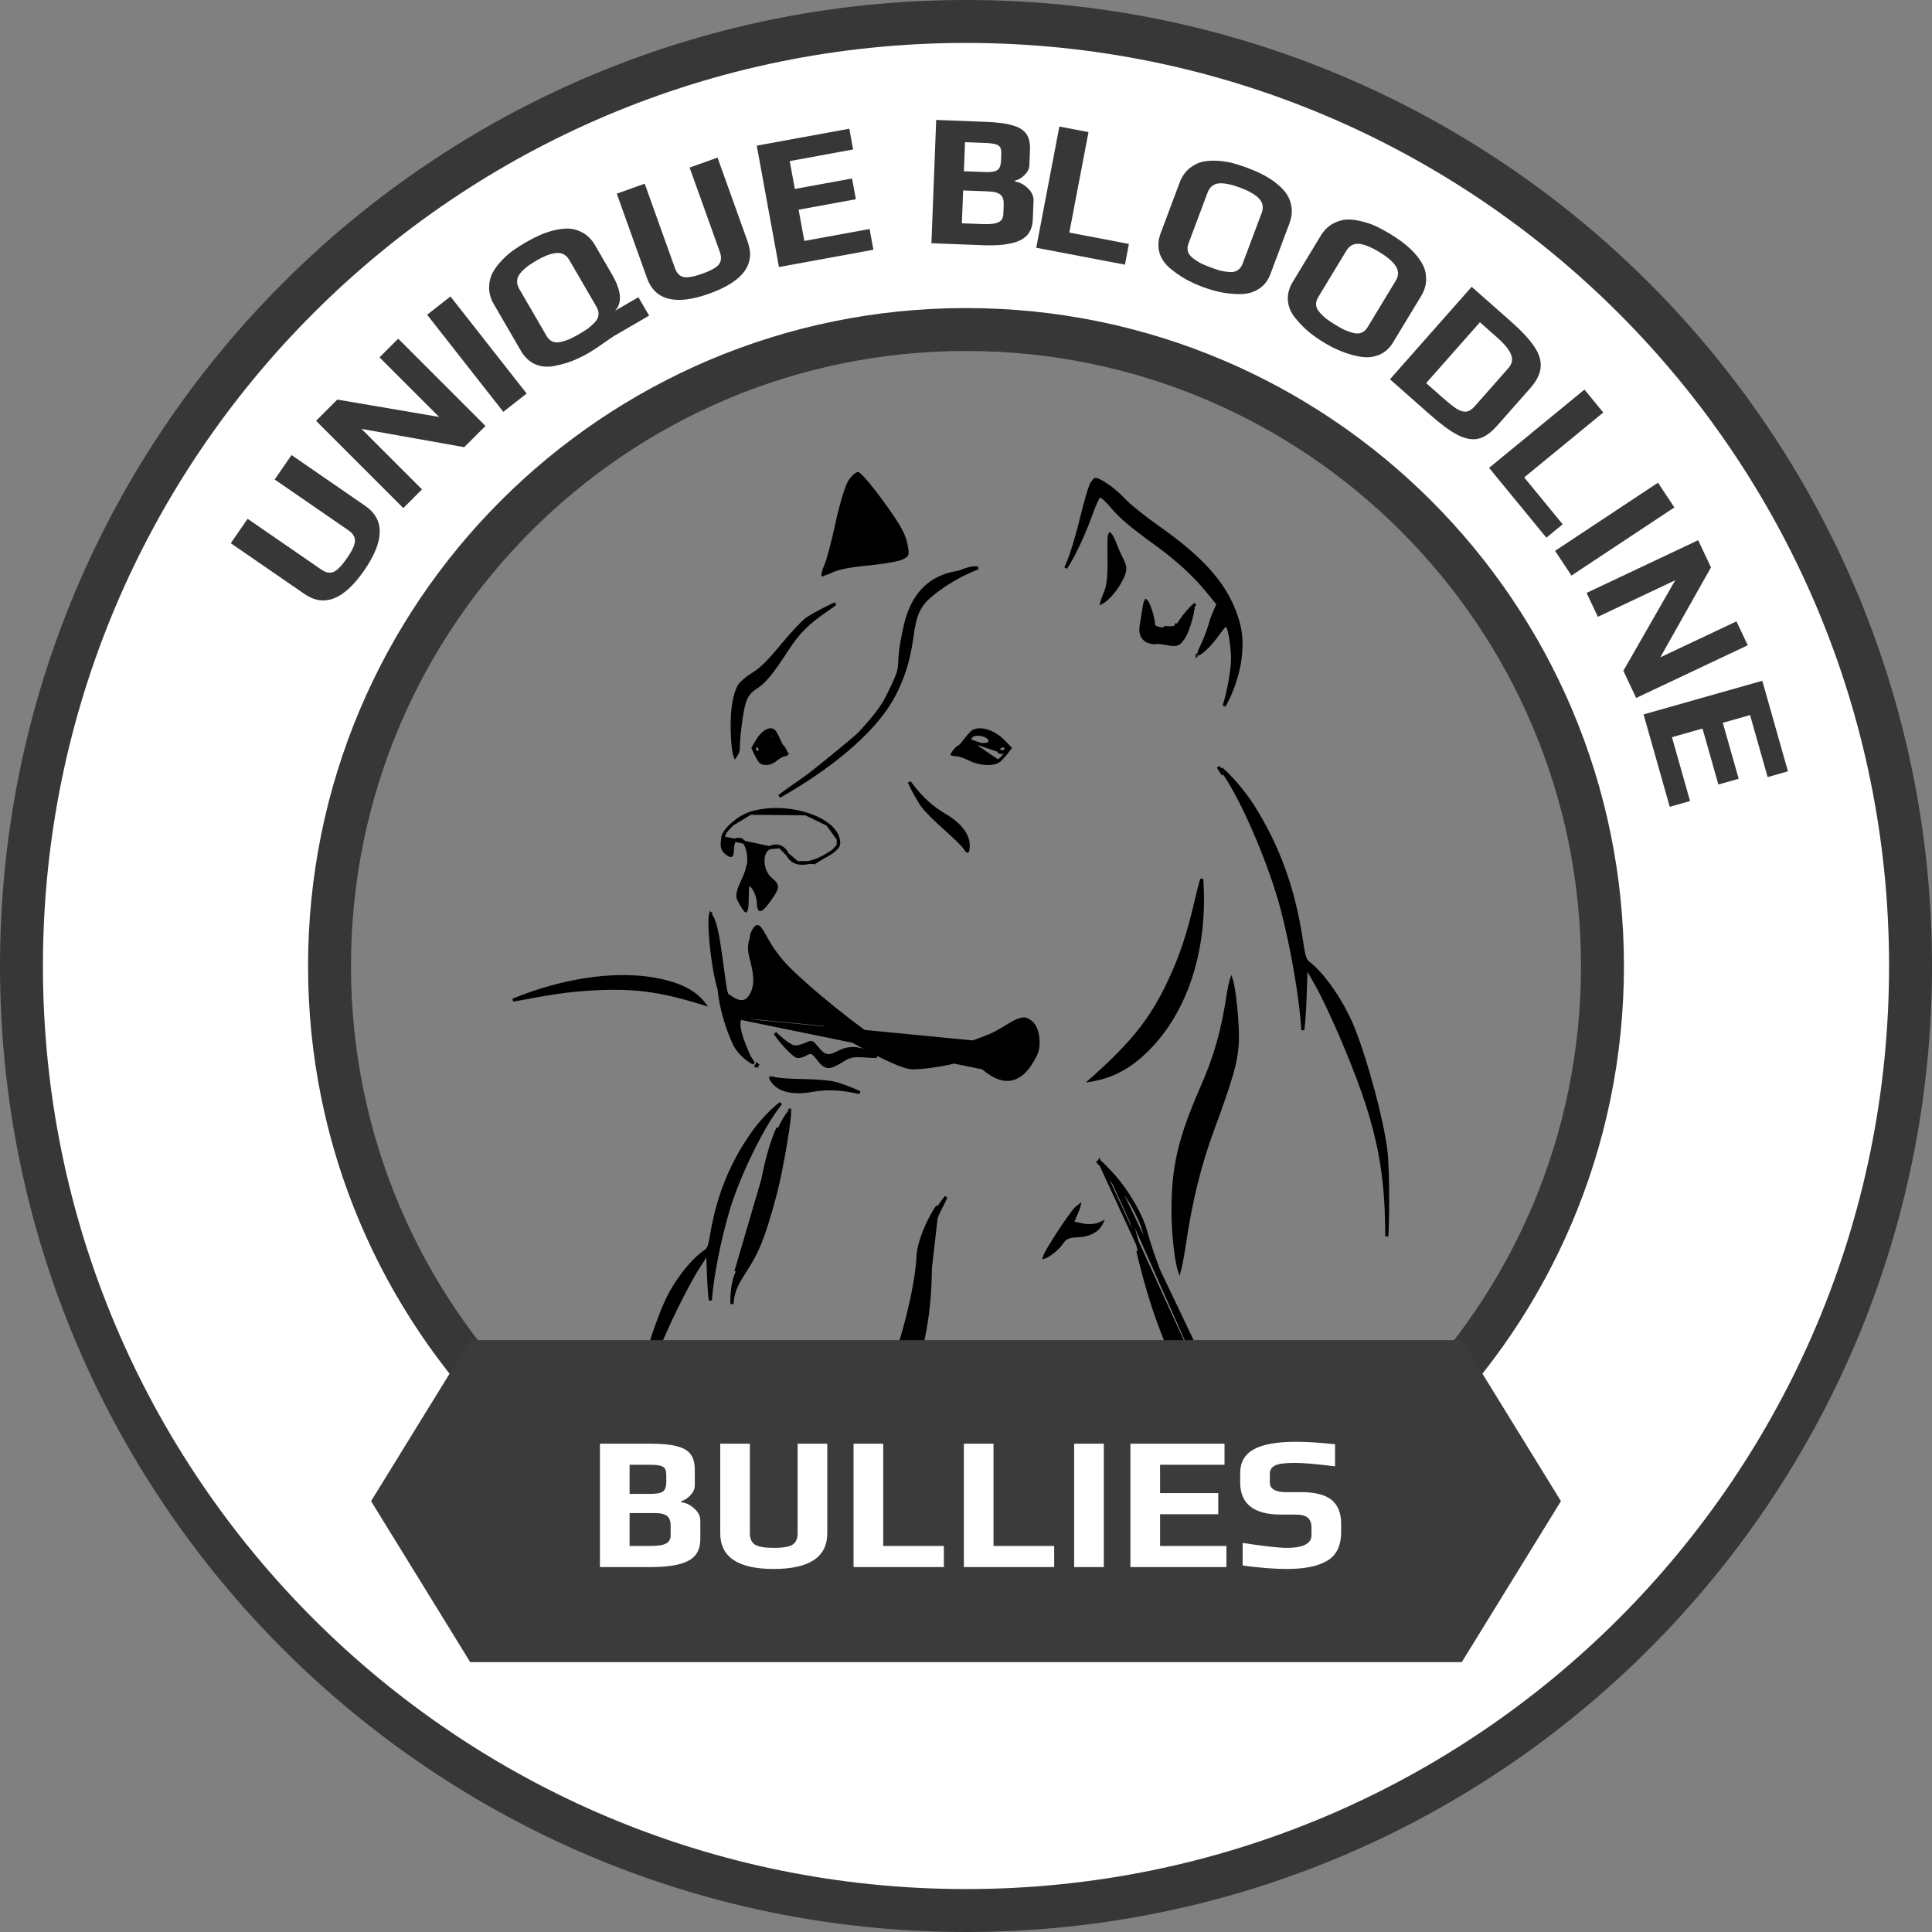 <svg width="630" height="630" viewBox="0 0 630 630" fill="none" xmlns="http://www.w3.org/2000/svg">
<rect x="0" y="0" width="630" height="630" fill="#808080" stroke="none"/>
<g clip-path="url(#clip0_53_29)">
<mask id="mask0_53_29" style="mask-type:alpha" maskUnits="userSpaceOnUse" x="109" y="110" width="412" height="412">
<circle cx="315" cy="316" r="206" fill="black"/>
</mask>
<g mask="url(#mask0_53_29)">
<path d="M403.41 340.841L403.41 340.841C402.933 346.863 401.522 351.752 395.379 368.484L395.849 368.656L395.379 368.484C391.166 379.962 388.304 391.562 386.255 405.444L386.75 405.517L386.255 405.444C385.838 408.278 385.394 410.808 385.017 412.599C384.864 413.328 384.723 413.928 384.601 414.373C384.477 414.025 384.349 413.575 384.221 413.031C383.922 411.767 383.631 410.054 383.376 408.086C382.866 404.153 382.505 399.247 382.5 394.975C382.484 380.419 384.642 371.178 392.006 354.387L391.548 354.186L392.006 354.387C396.362 344.454 398.669 336.305 400.46 324.531L399.966 324.456L400.46 324.531C400.769 322.504 401.099 320.898 401.395 319.889C401.438 319.739 401.48 319.607 401.52 319.491C401.572 319.654 401.626 319.841 401.682 320.052C401.837 320.643 401.992 321.386 402.143 322.244C402.445 323.96 402.725 326.113 402.952 328.388C403.407 332.946 403.641 337.94 403.41 340.841Z" fill="black" stroke="black"/>
<path d="M355.896 352.189L355.679 352.225L356.404 351.579C369.598 339.804 375.634 332.136 381.415 319.755C385.279 311.479 387.607 304.411 390.211 293.074C390.746 290.742 391.28 288.678 391.709 287.234C391.768 287.033 391.825 286.846 391.88 286.672C391.898 286.898 391.916 287.145 391.933 287.41C392.023 288.797 392.087 290.653 392.105 292.641L392.105 292.641C392.273 311.258 386.712 328.126 376.674 339.615C370.259 346.957 363.769 350.867 355.896 352.189C355.896 352.189 355.896 352.189 355.896 352.189Z" fill="black" stroke="black"/>
<path d="M171.546 325.361C169.942 325.668 168.47 325.927 167.277 326.117C168.29 325.708 169.508 325.237 170.801 324.758L170.801 324.758C186.307 319.008 201.825 317.1 213.993 319.408C221.636 320.857 226.476 323.346 229.561 327.291L229.019 327.126C215.798 323.082 207.85 321.927 196.046 322.347C188.156 322.627 181.667 323.427 171.546 325.361L171.64 325.853L171.546 325.361Z" fill="black" stroke="black"/>
<path d="M238.762 237.716C238.64 231.278 239.502 226.28 241.112 223.549C241.341 223.162 241.932 222.54 242.751 221.843C243.555 221.159 244.532 220.442 245.482 219.86L245.221 219.434L245.482 219.86C248.255 218.163 250.583 215.847 255.175 210.286L255.175 210.286C256.826 208.287 258.574 206.315 260.059 204.748C260.802 203.964 261.476 203.286 262.037 202.757C262.607 202.22 263.036 201.863 263.295 201.699L263.295 201.699C265.305 200.433 268.118 198.915 270.423 197.788C271.149 197.433 271.82 197.119 272.397 196.864C271.635 197.459 270.649 198.173 269.578 198.895L269.578 198.895C263.498 202.992 260.265 206.232 256.569 211.942C251.779 219.343 249.321 222.33 246.847 223.914C245.056 225.061 243.918 226.103 243.114 227.994C242.333 229.834 241.876 232.46 241.328 236.729C241.069 238.745 240.916 240.539 240.832 241.853C240.79 242.511 240.765 243.05 240.753 243.439C240.747 243.633 240.745 243.792 240.745 243.91C240.745 243.969 240.745 244.021 240.747 244.064C240.748 244.087 240.749 244.128 240.755 244.171C240.773 244.42 240.716 244.724 240.595 245.066C240.472 245.41 240.296 245.759 240.109 246.078C239.981 246.297 239.851 246.496 239.736 246.664C239.68 246.528 239.618 246.349 239.552 246.116C239.223 244.949 238.854 242.558 238.762 237.716Z" fill="black" stroke="black"/>
<path d="M255.704 258.795C255.152 259.115 254.621 259.415 254.133 259.686C254.274 259.564 254.419 259.439 254.567 259.313C255.19 258.785 256.852 257.627 258.771 256.29C259.125 256.043 259.488 255.79 259.855 255.534C262.173 253.915 264.633 252.173 265.841 251.112L265.868 251.09L265.977 251.003C266.072 250.927 266.212 250.816 266.391 250.673C266.749 250.387 267.262 249.976 267.884 249.478C269.127 248.48 270.804 247.129 272.538 245.715C274.271 244.301 276.064 242.822 277.538 241.57C279.001 240.329 280.181 239.285 280.664 238.752C280.719 238.692 280.775 238.63 280.835 238.565C282.749 236.457 287.161 231.601 289.138 227.663C292.585 220.797 293.167 219.117 293.333 216.976C293.36 216.625 293.376 216.263 293.394 215.86C293.479 213.921 293.607 211.041 295.22 203.941C297.149 195.456 301.262 191.265 305.041 189.098C306.94 188.009 308.771 187.422 310.23 187.065C310.929 186.894 311.541 186.776 312.041 186.681L312.106 186.668C312.359 186.619 312.588 186.575 312.778 186.532C312.963 186.49 313.143 186.443 313.286 186.381C314.843 185.714 316.609 185.117 318.2 185.152C318.442 185.158 318.662 185.171 318.861 185.189C317.873 185.568 316.485 186.142 314.85 186.929C311.541 188.521 307.209 190.99 303.137 194.497C298.959 198.095 298.233 201.969 297.486 206.896C297.452 207.116 297.419 207.338 297.385 207.563C296.665 212.356 295.78 218.237 291.824 226.103C288.372 232.965 282.32 239.422 275.622 245.032C268.93 250.637 261.625 255.371 255.704 258.795Z" fill="black" stroke="black"/>
<path d="M277.032 157.045L277.032 157.045C277.533 156.247 278.121 155.553 278.665 155.073C278.937 154.833 279.188 154.656 279.401 154.544C279.594 154.443 279.721 154.415 279.789 154.412C279.792 154.413 279.796 154.415 279.801 154.418C279.839 154.438 279.897 154.474 279.975 154.532C280.132 154.648 280.337 154.826 280.588 155.068C281.087 155.549 281.73 156.247 282.476 157.115C283.965 158.85 285.836 161.233 287.727 163.845C293.056 171.208 294.751 174.236 295.358 177.266C295.554 178.243 295.692 178.968 295.758 179.533C295.824 180.102 295.811 180.454 295.741 180.702C295.616 181.143 295.282 181.395 294.144 181.97L294.144 181.97C293.882 182.102 293.38 182.266 292.66 182.445C291.953 182.621 291.07 182.803 290.07 182.98C288.072 183.334 285.625 183.665 283.216 183.887C280.308 184.154 277.833 184.483 275.831 184.869C273.837 185.254 272.283 185.7 271.236 186.212L271.236 186.212C270.43 186.607 269.647 186.917 269.04 187.1C268.75 187.187 268.514 187.241 268.342 187.264C268.354 187.122 268.387 186.931 268.445 186.695C268.585 186.13 268.85 185.386 269.211 184.605C269.602 183.756 270.21 181.761 270.871 179.274C271.538 176.768 272.271 173.716 272.91 170.721C273.545 167.747 274.332 164.71 275.087 162.215C275.464 160.968 275.832 159.861 276.168 158.967C276.508 158.064 276.804 157.408 277.032 157.045ZM279.772 154.404C279.772 154.404 279.771 154.404 279.771 154.404L279.772 154.404ZM268.342 187.46C268.343 187.463 268.343 187.463 268.342 187.461L268.342 187.46ZM268.134 187.273C268.134 187.273 268.136 187.274 268.14 187.274C268.136 187.274 268.134 187.273 268.134 187.273Z" fill="black" stroke="black"/>
<path d="M320.418 348.215L322.043 349.432C324.878 351.554 327.47 352.308 329.782 351.851C332.098 351.393 334.264 349.695 336.189 346.627C337.122 345.141 337.694 344.064 338.038 343.079C338.377 342.106 338.5 341.2 338.5 340.046C338.5 336.134 337.313 333.739 335.063 332.555C334.416 332.215 333.669 332.191 332.773 332.43C331.869 332.671 330.863 333.168 329.745 333.807C329.167 334.137 328.561 334.505 327.93 334.889C326.158 335.964 324.19 337.159 322.12 337.963C319.355 339.036 315.524 340.474 311.862 341.652C308.225 342.821 304.681 343.759 302.525 343.788C300.379 343.816 297.017 343.093 294.242 342.382C292.844 342.025 291.576 341.665 290.658 341.395C290.199 341.26 289.827 341.147 289.569 341.068C289.441 341.029 289.34 340.998 289.272 340.977L289.223 340.961C289.015 340.939 288.783 340.855 288.563 340.76C288.296 340.644 287.978 340.479 287.618 340.276C286.898 339.867 285.979 339.281 284.911 338.556C282.774 337.106 280.014 335.081 277.007 332.764C270.993 328.129 263.967 322.305 258.926 317.524L259.27 317.161L258.926 317.524C254.363 313.196 252.121 310.267 249.025 304.588L249.464 304.348L249.025 304.588C248.601 303.809 248.233 303.226 247.905 302.815C247.57 302.396 247.316 302.208 247.135 302.144C246.996 302.095 246.863 302.101 246.672 302.234C246.453 302.386 246.19 302.684 245.875 303.185C245.65 303.545 245.443 303.956 245.295 304.324C245.137 304.713 245.073 304.985 245.073 305.091C245.073 305.55 244.962 305.967 244.847 306.371C244.835 306.414 244.823 306.456 244.811 306.499C244.704 306.873 244.592 307.263 244.514 307.747C244.344 308.808 244.333 310.361 245.055 312.99C246.533 318.373 246.648 322.273 244.348 325.268C243.744 326.054 243.041 326.466 242.293 326.59C241.56 326.712 240.841 326.548 240.204 326.291C239.566 326.034 238.974 325.669 238.486 325.346C238.326 325.24 238.182 325.143 238.053 325.055C237.763 324.858 237.545 324.71 237.376 324.626C237.216 324.546 237.121 324.412 237.069 324.329C237.01 324.234 236.962 324.126 236.92 324.016C236.836 323.795 236.758 323.508 236.682 323.177C236.529 322.511 236.374 321.598 236.213 320.525C236.011 319.179 235.797 317.556 235.568 315.813C235.431 314.774 235.288 313.693 235.139 312.602C234.739 309.671 234.291 306.662 233.778 304.174C233.521 302.93 233.25 301.825 232.963 300.93C232.672 300.021 232.379 299.378 232.1 299.018L232.061 298.968L232.036 298.911C231.904 298.607 231.789 298.381 231.691 298.22C231.67 298.311 231.648 298.42 231.628 298.549C231.438 299.777 231.465 302.158 231.672 305.06C232.083 310.845 233.183 318.455 234.476 322.486L234.494 322.54L234.498 322.597C234.979 328.385 237.097 335.274 239.396 340.258C240.275 342.164 241.856 343.898 243.428 345.159C244.212 345.788 244.982 346.29 245.645 346.633C245.689 346.656 245.733 346.678 245.776 346.699C245.179 345.998 244.449 344.959 243.809 343.442L243.809 343.442C242.718 340.858 241.832 338.601 241.351 336.702C240.873 334.817 240.765 333.183 241.352 331.904M320.418 348.215L241.806 332.112M320.418 348.215L323.68 347.784L323.68 347.784C326.072 347.467 327.925 346.939 329.425 346.04C330.934 345.136 332.049 343.878 333.003 342.165L320.418 348.215ZM241.352 331.904L241.806 332.112M241.352 331.904C241.352 331.904 241.352 331.904 241.351 331.904L241.806 332.112M241.352 331.904C241.462 331.664 241.692 331.296 241.992 330.862C242.298 330.42 242.695 329.881 243.156 329.291C244.078 328.112 245.265 326.715 246.508 325.448C247.745 324.187 249.064 323.028 250.248 322.351C250.839 322.014 251.435 321.773 251.996 321.726C252.579 321.676 253.135 321.837 253.558 322.302L253.558 322.302C254.989 323.871 258.058 326.249 262.001 328.952C265.93 331.644 270.685 334.631 275.454 337.417C280.223 340.204 284.998 342.784 288.966 344.666C290.951 345.607 292.726 346.37 294.194 346.896C295.68 347.429 296.795 347.698 297.483 347.696C300.745 347.69 305.15 347.1 309.408 346.194C313.668 345.287 317.732 344.072 320.32 342.836L320.32 342.836C322.972 341.57 327.052 340.282 329.423 339.971L329.488 340.467M241.806 332.112C242.526 330.543 250.783 320.001 253.189 322.638C259.089 329.111 291.224 348.208 297.484 348.196C304.102 348.184 315.255 345.809 320.536 343.288C323.151 342.039 327.18 340.769 329.488 340.467M329.488 340.467L329.423 339.971L333.62 339.422L334.606 339.293L334.121 340.161L333.003 342.165L333.381 340.462M329.488 340.467L333.067 339.998L333.248 339.674L333.685 339.918L333.749 340.413L333.381 340.462M333.381 340.462L332.567 341.922C330.722 345.23 328.332 346.663 323.614 347.288L333.381 340.462ZM246.837 347.103C246.877 347.143 246.915 347.18 246.951 347.215C246.902 347.251 246.851 347.306 246.813 347.385C246.776 347.464 246.766 347.538 246.768 347.599C246.71 347.587 246.648 347.573 246.585 347.556L246.837 347.103ZM231.809 297.894C231.809 297.894 231.807 297.898 231.803 297.903C231.807 297.896 231.809 297.893 231.809 297.894Z" fill="black" stroke="black"/>
<path d="M259.751 344.411L259.751 344.411C259.935 344.503 260.31 344.546 260.831 344.462C261.332 344.38 261.893 344.193 262.395 343.917L262.395 343.917C262.866 343.659 263.271 343.437 263.624 343.312C263.998 343.18 264.373 343.132 264.767 343.279C265.131 343.415 265.445 343.694 265.763 344.044C266.086 344.399 266.465 344.887 266.944 345.507C268.132 347.044 269.016 347.689 270.009 347.756C271.048 347.826 272.363 347.281 274.454 345.943C275.759 345.107 276.698 344.607 277.89 344.378C279.06 344.154 280.443 344.199 282.62 344.36C283.9 344.455 285.052 344.507 285.899 344.516C285.28 344.179 284.476 343.77 283.609 343.357C281.601 342.403 279.852 341.934 278.191 341.917C276.534 341.9 274.927 342.333 273.2 343.239L272.968 342.796L273.2 343.239C271.729 344.012 270.57 344.418 269.44 344.119C268.332 343.827 267.385 342.888 266.22 341.428L266.22 341.428C265.542 340.578 265.14 340.188 264.813 340.032C264.553 339.907 264.292 339.908 263.758 340.125C261.815 340.915 260.626 341.365 259.662 341.405C258.628 341.449 257.888 341.026 256.871 340.35L256.87 340.35C255.696 339.568 253.885 338.058 252.825 336.978L259.751 344.411ZM259.751 344.411C259.43 344.252 258.944 343.891 258.344 343.359C257.753 342.835 257.082 342.172 256.397 341.439C255.039 339.987 253.647 338.284 252.734 336.886M259.751 344.411L252.734 336.886M252.734 336.886C252.764 336.916 252.795 336.947 252.825 336.978L252.734 336.886Z" fill="black" stroke="black"/>
<path d="M344.428 403.149L344.428 403.149C345.759 401.062 347.158 398.987 348.338 397.326C349.532 395.645 350.471 394.436 350.891 394.038L350.891 394.038C351.305 393.647 351.631 393.369 351.875 393.192C351.859 393.263 351.838 393.342 351.813 393.429C351.676 393.903 351.43 394.56 351.068 395.415C351.068 395.415 351.068 395.415 351.068 395.415L349.904 398.17L349.668 398.729L350.262 398.854L353.19 399.471L353.19 399.471C354.052 399.652 355.064 399.699 356.005 399.634C356.938 399.569 357.853 399.391 358.503 399.088C358.779 398.96 359.011 398.852 359.206 398.766C359.139 398.893 359.062 399.037 358.974 399.2L358.974 399.201C357.768 401.448 355.003 402.875 351.213 402.985C349.979 403.021 349.007 403.164 348.225 403.487C347.424 403.819 346.85 404.328 346.399 405.041L346.399 405.041C345.742 406.076 344.502 407.325 343.234 408.322C342.604 408.817 341.981 409.24 341.438 409.536C341.08 409.732 340.784 409.857 340.559 409.923C340.626 409.705 340.756 409.389 340.971 408.956C341.559 407.766 342.682 405.885 344.428 403.149ZM340.5 410.204C340.5 410.206 340.5 410.207 340.5 410.207L340.5 410.204Z" fill="black" stroke="black"/>
<path d="M415.877 494.015C412.192 483.091 406.14 470.194 398.181 456.298C386.684 436.226 377.352 415.445 373.584 401.52C372.132 396.155 367.749 388.579 363.074 383.357M415.877 494.015L363.074 383.357M415.877 494.015C418.678 502.314 420.624 510.936 419.816 511.465M415.877 494.015L419.816 511.465M363.074 383.357L362.702 383.691M363.074 383.357L362.702 383.691M363.074 383.357C361.159 381.219 359.479 379.523 358.616 378.825C358.639 378.876 358.666 378.932 358.696 378.994C358.848 379.299 359.071 379.699 359.354 380.168M363.074 383.357L419.5 510.625M362.702 383.691C367.337 388.869 371.675 396.378 373.101 401.651L373.101 401.651C376.885 415.634 386.24 436.457 397.747 456.547C405.696 470.424 411.732 483.291 415.403 494.174L415.403 494.174C416.799 498.31 417.981 502.523 418.712 505.764C419.078 507.386 419.328 508.752 419.438 509.738C419.478 510.094 419.498 510.39 419.5 510.625M362.702 383.691C361.416 382.255 360.242 381.025 359.354 380.168M419.5 510.625C419.356 510.461 419.184 510.251 418.986 509.992C418.351 509.163 417.491 507.907 416.462 506.316C414.406 503.137 411.696 498.655 408.786 493.652C402.967 483.644 396.367 471.576 392.628 463.717C379.848 436.853 376.329 427.539 371.496 407.825C369.876 401.216 368.653 396.881 367.216 393.341C365.774 389.79 364.122 387.054 361.664 383.635M419.5 510.625C419.501 510.717 419.499 510.8 419.494 510.873C419.486 511.005 419.471 511.084 419.458 511.124C419.456 511.13 419.455 511.134 419.454 511.137M419.5 510.625C419.589 510.726 419.667 510.809 419.736 510.875C419.825 510.961 419.875 510.995 419.889 511.004M419.5 510.625L358.465 378.707C358.429 378.791 358.36 378.886 358.23 378.942C358.196 378.958 358.163 378.967 358.134 378.972C358.157 379.026 358.184 379.083 358.213 379.144C358.442 379.322 358.761 379.603 359.158 379.98C359.222 380.04 359.287 380.103 359.354 380.168M359.354 380.168C359.36 380.178 359.367 380.188 359.373 380.199C359.955 381.162 360.766 382.386 361.664 383.635M361.664 383.635L361.258 383.927L361.664 383.635ZM419.454 511.137C419.452 511.141 419.451 511.143 419.451 511.143C419.451 511.144 419.452 511.142 419.454 511.137ZM419.454 511.137C419.461 511.123 419.486 511.084 419.542 511.047C419.706 510.939 419.853 510.988 419.889 511.004M419.889 511.004C419.89 511.004 419.89 511.004 419.891 511.004C419.901 511.01 419.9 511.008 419.889 511.004ZM419.816 511.465C418.609 512.257 399.671 479.687 392.176 463.931M419.816 511.465L392.176 463.931M392.176 463.931C379.388 437.05 375.855 427.702 371.011 407.944L392.176 463.931Z" fill="black" stroke="black"/>
<path d="M306.108 393.649C302.667 398.801 300.078 405.466 299.867 409.586L299.867 409.586C299.298 420.674 294.73 438.374 287.851 456.245C283.101 468.582 280.033 479.576 278.869 488.399L278.869 488.399C278.426 491.751 278.214 495.087 278.228 497.59C278.235 498.845 278.298 499.872 278.412 500.583C278.448 500.806 278.488 500.987 278.528 501.129C278.649 500.954 278.796 500.714 278.968 500.409C279.41 499.622 279.979 498.463 280.641 497.01C281.963 494.109 283.639 490.078 285.395 485.615C288.908 476.687 292.726 466.061 294.653 459.328C301.244 436.293 302.614 428.621 302.913 413.222C303.013 408.049 303.239 404.588 303.866 401.614C304.495 398.628 305.522 396.154 307.193 392.947C307.687 392 308.127 391.083 308.467 390.31C307.805 391.181 306.983 392.339 306.108 393.649ZM306.108 393.649L305.692 393.372M306.108 393.649L305.692 393.372M305.692 393.372C302.223 398.566 299.585 405.318 299.368 409.56C298.803 420.57 294.256 438.213 287.384 456.065C282.626 468.424 279.545 479.458 278.373 488.333C277.482 495.077 277.519 501.767 278.447 501.876C279.834 502.037 291.267 472.978 295.133 459.465C301.731 436.409 303.113 428.69 303.413 413.231L305.692 393.372Z" fill="black" stroke="black"/>
<path d="M240.416 414.831L240.416 414.831C243.56 409.502 246.718 399.04 248.772 387.281C250.188 379.17 252.028 372.592 254.141 368.028L254.141 368.028C254.944 366.293 255.854 364.696 256.618 363.597C256.954 363.111 257.251 362.74 257.488 362.498C257.488 362.595 257.486 362.706 257.482 362.83C257.461 363.418 257.39 364.242 257.274 365.252C257.044 367.268 256.643 369.984 256.15 372.939C255.162 378.853 253.807 385.688 252.704 389.746C248.925 403.658 247.262 407.816 242.709 414.854C241.169 417.235 240.205 418.933 239.595 420.637C239.087 422.055 238.83 423.458 238.67 425.234C238.606 423.168 238.759 421.043 239.073 419.188C239.391 417.314 239.866 415.763 240.416 414.831ZM257.453 362.021C257.453 362.02 257.454 362.023 257.456 362.029C257.454 362.024 257.453 362.021 257.453 362.021ZM239.985 414.577C243.082 409.328 246.228 398.94 248.279 387.195C249.699 379.064 251.548 372.438 253.687 367.818L239.985 414.577Z" fill="black" stroke="black"/>
<path d="M399.274 252.309C398.852 251.698 398.476 251.129 398.178 250.652C398.34 250.777 398.513 250.918 398.696 251.074C399.571 251.82 400.641 252.881 401.781 254.126C404.062 256.616 406.592 259.806 408.37 262.598C416.657 275.612 421.782 289.634 424.291 306.18C424.736 309.115 425.025 310.83 425.357 311.921C425.526 312.476 425.712 312.896 425.952 313.245C426.194 313.598 426.473 313.853 426.79 314.096L427.094 313.7L426.79 314.096C429.265 315.999 432.087 319.273 434.72 323.167C437.349 327.053 439.767 331.524 441.446 335.792C445.657 346.492 450.671 365.269 451.875 374.831C452.318 378.344 452.522 385.676 452.498 392.498C452.486 395.904 452.417 399.171 452.294 401.757C452.27 402.259 452.244 402.735 452.216 403.181C452.213 402.861 452.211 402.521 452.209 402.159C452.087 379.22 448.7 364.588 437.422 338.188C434.818 332.093 431.358 324.735 429.728 321.834L429.292 322.079L429.728 321.834L426.789 316.604L425.914 315.047L425.853 316.832L425.551 325.753C425.468 328.199 425.321 330.698 425.151 332.753C425.045 334.029 424.932 335.115 424.822 335.908C424.358 326.301 421.452 309.242 418.073 296.361C414.319 282.046 405.451 261.248 399.274 252.309ZM399.274 252.309L398.863 252.593M399.274 252.309L398.863 252.593M398.863 252.593C398.137 251.543 397.545 250.61 397.235 250.046L398.863 252.593Z" fill="black" stroke="black"/>
<path d="M230.816 410.053L231.08 416.885C231.08 416.885 231.08 416.885 231.08 416.885C231.153 418.756 231.281 420.666 231.43 422.236C231.495 422.925 231.563 423.539 231.631 424.05C232.138 416.581 234.627 403.941 237.505 394.336C239.153 388.835 241.92 382.105 244.944 375.902C247.965 369.704 251.261 363.996 253.978 360.554C254.193 360.281 254.395 360.019 254.577 359.776C254.562 359.787 254.546 359.799 254.531 359.81C253.769 360.379 252.835 361.189 251.839 362.141C249.846 364.045 247.637 366.483 246.087 368.614C238.847 378.565 234.372 389.283 232.18 401.93C231.792 404.173 231.537 405.501 231.241 406.351C231.09 406.787 230.92 407.123 230.699 407.405C230.478 407.687 230.225 407.888 229.947 408.076L229.667 407.661L229.947 408.076C227.79 409.527 225.328 412.027 223.028 415.002C220.733 417.973 218.623 421.387 217.158 424.644C213.478 432.829 209.096 447.195 208.045 454.5C207.66 457.177 207.481 462.781 207.502 468.006C207.511 470.273 207.557 472.459 207.64 474.29C207.866 457.325 210.919 446.147 220.584 426.345C222.863 421.676 225.893 416.036 227.324 413.808L227.745 414.078L227.324 413.808L229.895 409.803L230.754 408.465L230.816 410.053Z" fill="black" stroke="black"/>
<path d="M300.985 262.991L300.985 262.991C300.073 261.775 298.753 259.511 297.665 257.412C297.22 256.553 296.818 255.731 296.502 255.027C296.6 255.154 296.702 255.288 296.805 255.426L296.805 255.426C300.37 260.194 303.687 263.247 308.194 265.892C313.131 268.789 315.754 272.362 315.735 275.71C315.732 276.343 315.68 276.816 315.598 277.141C315.539 277.374 315.478 277.48 315.446 277.524C315.425 277.513 315.393 277.494 315.35 277.46C315.179 277.327 314.944 277.055 314.66 276.591L314.66 276.591C314.502 276.334 314.197 275.968 313.812 275.545C313.418 275.113 312.915 274.595 312.338 274.024C311.185 272.883 309.726 271.525 308.24 270.222L307.911 270.598L308.24 270.222C305.285 267.633 302.023 264.373 300.985 262.991ZM315.484 277.538C315.485 277.538 315.481 277.538 315.472 277.536C315.48 277.535 315.484 277.537 315.484 277.538Z" fill="black" stroke="black"/>
<path d="M271.76 353.139L271.76 353.139C273.244 353.47 275.718 354.335 277.909 355.224C278.805 355.588 279.645 355.952 280.342 356.281C280.185 356.249 280.021 356.213 279.852 356.175L279.852 356.175C274.045 354.866 269.54 354.7 264.395 355.617C258.76 356.621 254.445 355.608 252.284 353.05C251.875 352.567 251.607 352.173 251.459 351.873C251.352 351.658 251.33 351.537 251.325 351.483C251.349 351.477 251.386 351.472 251.44 351.469C251.657 351.459 252.012 351.514 252.529 351.682L252.53 351.682C252.816 351.775 253.286 351.855 253.853 351.926C254.433 351.999 255.153 352.066 255.962 352.125C257.58 352.243 259.571 352.329 261.547 352.354L261.553 351.854L261.547 352.354C265.476 352.403 270.073 352.762 271.76 353.139ZM251.288 351.498C251.287 351.497 251.29 351.495 251.298 351.491C251.293 351.496 251.288 351.498 251.288 351.498Z" fill="black" stroke="black"/>
<path d="M314.924 241.104L314.924 241.104C314.432 241.762 313.94 242.364 313.543 242.805C313.345 243.024 313.163 243.211 313.012 243.348C312.938 243.415 312.861 243.479 312.786 243.53C312.748 243.555 312.701 243.583 312.648 243.607C312.61 243.624 312.54 243.652 312.452 243.66C312.442 243.665 312.427 243.673 312.405 243.686C312.337 243.728 312.244 243.799 312.131 243.899C311.906 244.098 311.641 244.379 311.385 244.687C311.129 244.994 310.895 245.315 310.727 245.59C310.646 245.723 310.585 245.838 310.546 245.929C310.572 245.941 310.604 245.953 310.642 245.965C310.877 246.044 311.232 246.101 311.645 246.101C312.18 246.101 312.966 246.284 313.774 246.547C314.597 246.814 315.499 247.182 316.287 247.59C317.81 248.378 319.656 248.846 321.367 248.955C323.095 249.065 324.593 248.804 325.476 248.232L314.924 241.104ZM314.924 241.104C315.398 240.471 315.932 239.844 316.407 239.346C316.644 239.096 316.863 238.884 317.05 238.72C317.245 238.55 317.378 238.456 317.447 238.421C318.622 237.828 320.28 237.834 322.08 238.429C323.869 239.02 325.73 240.171 327.258 241.756C327.258 241.756 327.258 241.756 327.258 241.756L329.343 243.919L328.104 245.556L328.104 245.556M314.924 241.104L328.104 245.556M328.104 245.556C327.708 246.08 327.207 246.649 326.72 247.143M328.104 245.556L326.72 247.143M326.72 247.143C326.227 247.643 325.775 248.038 325.476 248.232L326.72 247.143ZM310.434 245.867C310.434 245.867 310.435 245.868 310.436 245.869C310.435 245.868 310.434 245.867 310.434 245.867ZM317.727 242.391C318.185 242.488 318.784 242.581 319.539 242.687C320.128 242.769 320.653 242.798 321.097 242.774C321.533 242.75 321.929 242.675 322.234 242.521C322.548 242.363 322.839 242.076 322.845 241.639C322.849 241.254 322.623 240.914 322.354 240.639C321.657 239.928 320.448 239.538 319.382 239.438C318.837 239.386 318.289 239.407 317.816 239.518C317.357 239.625 316.888 239.839 316.616 240.243C316.441 240.502 316.259 240.798 316.211 241.094C316.184 241.262 316.196 241.447 316.284 241.627C316.37 241.802 316.505 241.927 316.645 242.018C316.908 242.188 317.285 242.297 317.727 242.391ZM326.485 245.382C326.782 245.382 327.075 245.285 327.314 245.146C327.551 245.008 327.784 244.801 327.919 244.533C328.058 244.256 328.086 243.905 327.876 243.613C327.678 243.336 327.354 243.236 327.061 243.236C326.764 243.236 326.471 243.333 326.232 243.472C325.995 243.609 325.762 243.817 325.627 244.084C325.488 244.362 325.46 244.713 325.67 245.005C325.868 245.282 326.192 245.382 326.485 245.382Z" fill="black" stroke="black"/>
<path d="M250.313 242.773C250.623 242.8 250.973 242.766 251.349 242.678L250.313 242.773ZM250.313 242.773C250.007 242.745 249.707 242.654 249.473 242.458M250.313 242.773L249.473 242.458M249.473 242.458C249.225 242.249 249.096 241.958 249.093 241.636M249.473 242.458L249.093 241.636M249.093 241.636C249.091 241.332 249.2 241.026 249.371 240.735M249.093 241.636L249.371 240.735M249.371 240.735C249.805 239.997 250.59 239.556 251.322 239.441C252.029 239.331 252.913 239.514 253.245 240.335L249.371 240.735ZM253.475 241.125C253.45 240.873 253.354 240.602 253.245 240.335L253.475 241.125ZM253.475 241.125C253.502 241.41 253.44 241.697 253.216 241.938M253.475 241.125L253.216 241.938M253.216 241.938C253.024 242.146 252.75 242.274 252.468 242.373M253.216 241.938L252.468 242.373M252.468 242.373C252.176 242.476 251.802 242.572 251.349 242.678L252.468 242.373ZM253.829 241.009L253.829 241.009C253.544 240.375 253.224 239.747 252.939 239.249C252.797 239 252.666 238.788 252.555 238.627C252.5 238.546 252.452 238.482 252.413 238.433C252.393 238.409 252.377 238.391 252.365 238.377C252.358 238.371 252.353 238.366 252.35 238.362C252.347 238.359 252.345 238.358 252.345 238.358C251.759 237.864 250.917 237.832 249.899 238.392C248.88 238.953 247.78 240.072 246.862 241.659L245.562 243.907L246.353 245.651L246.353 245.651C246.592 246.177 246.893 246.747 247.185 247.239C247.482 247.742 247.749 248.129 247.918 248.312C248.385 248.816 249.181 249.059 250.146 248.957C251.103 248.855 252.158 248.416 253.039 247.655C253.523 247.238 254.079 246.859 254.59 246.582C254.846 246.444 255.098 246.327 255.33 246.244C255.553 246.163 255.793 246.101 256.013 246.101C256.215 246.101 256.375 246.054 256.466 246.003C256.477 245.997 256.486 245.992 256.493 245.987C256.478 245.896 256.435 245.733 256.35 245.502C256.248 245.222 256.106 244.898 255.952 244.59C255.798 244.281 255.639 244.001 255.506 243.805C255.45 243.721 255.405 243.664 255.373 243.628C255.302 243.601 255.253 243.565 255.235 243.551C255.186 243.515 255.148 243.476 255.123 243.448C255.071 243.39 255.022 243.321 254.977 243.253C254.885 243.115 254.776 242.927 254.658 242.708C254.419 242.267 254.125 241.666 253.829 241.009ZM256.526 245.961C256.525 245.961 256.523 245.962 256.52 245.967C256.525 245.963 256.526 245.961 256.526 245.961ZM247.109 245.382C246.815 245.382 246.573 245.226 246.414 245.073C246.247 244.911 246.111 244.694 246.038 244.453C245.967 244.217 245.955 243.947 246.059 243.707C246.172 243.442 246.424 243.236 246.763 243.236C247.057 243.236 247.299 243.391 247.458 243.545C247.626 243.707 247.762 243.924 247.834 244.165C247.905 244.401 247.917 244.67 247.814 244.911C247.7 245.175 247.448 245.382 247.109 245.382Z" fill="black" stroke="black"/>
<path d="M352.894 168.079L352.894 168.079C353.414 165.947 353.997 163.769 354.515 161.979C355.038 160.173 355.486 158.8 355.735 158.25L355.28 158.044L355.735 158.25C355.987 157.698 356.305 157.192 356.607 156.827C356.759 156.644 356.897 156.507 357.012 156.418C357.12 156.334 357.171 156.32 357.171 156.319C357.171 156.319 357.171 156.319 357.171 156.319C357.26 156.312 357.429 156.332 357.696 156.417C357.957 156.501 358.274 156.635 358.636 156.816C359.36 157.179 360.232 157.714 361.153 158.357C362.997 159.644 364.996 161.332 366.367 162.87L366.367 162.87C367.141 163.737 368.812 165.196 370.853 166.836C372.905 168.484 375.361 170.339 377.728 172.004L378.015 171.595L377.728 172.004C391.468 181.669 398.802 189.752 402.438 199.096C404.654 204.791 405.132 208.875 404.312 215.161L404.312 215.161C403.699 219.869 401.482 226.281 399.171 230.175C399.892 227.904 400.549 225.145 401.04 222.469C401.639 219.208 402 216.022 401.918 213.967L401.419 213.987L401.918 213.967C401.828 211.722 401.537 209.263 401.192 207.39C401.02 206.456 400.832 205.65 400.642 205.084C400.55 204.807 400.446 204.554 400.328 204.369C400.27 204.28 400.186 204.168 400.064 204.086C399.927 203.992 399.715 203.925 399.486 204.014C399.362 204.062 399.26 204.154 399.211 204.198C399.143 204.26 399.068 204.337 398.989 204.422C398.829 204.595 398.632 204.828 398.411 205.101C397.969 205.648 397.418 206.378 396.862 207.159C395.79 208.666 394.544 210.112 393.373 211.255C392.397 212.207 391.509 212.914 390.837 213.286C390.978 212.751 391.321 211.892 391.886 210.704C392.901 208.573 394.049 205.65 394.438 204.19C394.81 202.796 395.557 200.667 396.091 199.479C396.091 199.478 396.091 199.478 396.091 199.478L397.084 197.27L397.211 196.988L397.016 196.748L393.848 192.87C389.43 187.459 383.866 182.363 376.763 177.213C368.506 171.224 365.469 168.63 362.37 164.953L362.37 164.952C361.619 164.062 360.866 163.272 360.252 162.716C359.947 162.439 359.665 162.21 359.427 162.054C359.31 161.977 359.186 161.907 359.064 161.861C358.967 161.824 358.756 161.756 358.533 161.843C358.415 161.889 358.332 161.966 358.289 162.009C358.239 162.061 358.193 162.118 358.152 162.175C358.07 162.287 357.983 162.431 357.894 162.594C357.713 162.921 357.498 163.369 357.262 163.899C356.789 164.962 356.221 166.39 355.67 167.929C354.025 172.518 351.934 177.235 350.018 180.892C349.116 182.614 348.257 184.093 347.506 185.21C348.166 183.884 348.874 182.065 349.617 179.82C350.644 176.718 351.75 172.761 352.894 168.079ZM390.417 213.485C390.417 213.484 390.418 213.484 390.421 213.483C390.418 213.484 390.417 213.485 390.417 213.485ZM360.425 193.326L360.425 193.326C361.26 191.367 361.543 188.979 361.629 186.229C361.681 184.573 361.661 182.75 361.639 180.785C361.625 179.497 361.61 178.148 361.614 176.745L361.614 176.745C361.618 175.635 361.7 174.881 361.831 174.442C361.865 174.328 361.898 174.251 361.923 174.201C361.968 174.237 362.024 174.291 362.091 174.369C362.231 174.532 362.396 174.773 362.583 175.103C362.955 175.762 363.386 176.723 363.865 177.995C364.517 179.73 365.136 181.003 365.635 182.024C366.14 183.059 366.496 183.789 366.672 184.493C367.004 185.818 366.713 187.13 364.917 190.288C364.009 191.883 362.645 193.581 361.379 194.826C360.745 195.449 360.152 195.944 359.666 196.255C359.515 196.352 359.381 196.426 359.265 196.481C359.302 196.344 359.349 196.184 359.407 196.002C359.627 195.309 359.984 194.36 360.425 193.326ZM373.776 196.04L373.776 196.04C373.813 196.068 373.899 196.159 374.022 196.355C374.138 196.54 374.267 196.784 374.403 197.078C374.674 197.665 374.959 198.418 375.219 199.226C375.745 200.857 376.144 202.627 376.155 203.644C376.159 203.997 376.376 204.251 376.589 204.412C376.805 204.575 377.088 204.7 377.399 204.799C378.027 204.999 378.893 205.129 379.911 205.181L379.936 204.681C382.674 204.82 383.275 204.672 383.624 203.778L384.09 203.96C384.09 203.96 384.09 203.959 384.09 203.959C384.23 203.6 384.606 202.983 385.137 202.232C385.659 201.495 386.303 200.666 386.945 199.895C387.588 199.123 388.223 198.417 388.726 197.921C388.874 197.775 389.007 197.651 389.123 197.552C389.12 197.723 389.105 197.935 389.077 198.185C388.988 198.968 388.778 200.029 388.489 201.178C387.909 203.49 387.04 206.054 386.287 207.351L386.287 207.351C385.413 208.857 384.756 209.607 383.975 209.943C383.191 210.28 382.174 210.249 380.436 209.865L380.328 210.354L380.436 209.865C379.673 209.697 378.896 209.575 378.255 209.515C377.935 209.485 377.641 209.469 377.395 209.472C377.171 209.475 376.92 209.492 376.731 209.566L376.731 209.566C376.73 209.567 376.711 209.573 376.666 209.579C376.621 209.585 376.562 209.589 376.489 209.59C376.341 209.59 376.154 209.577 375.939 209.547C375.509 209.487 374.999 209.368 374.522 209.205L374.522 209.205C372.724 208.592 371.699 206.692 372.093 204.256C372.251 203.286 372.648 200.799 372.976 198.729C373.101 197.94 373.209 197.329 373.312 196.865C373.418 196.391 373.512 196.11 373.594 195.955C373.599 195.945 373.604 195.936 373.609 195.928C373.645 195.949 373.7 195.983 373.776 196.04ZM389.48 197.286C389.495 197.28 389.494 197.282 389.479 197.287L389.48 197.286ZM389.252 197.272L389.252 197.273L389.252 197.272ZM373.652 195.867C373.652 195.867 373.65 195.868 373.648 195.87C373.65 195.868 373.652 195.866 373.652 195.867Z" fill="black" stroke="black"/>
<path d="M235.687 273.155L235.685 273.173C235.496 274.633 235.398 275.652 235.656 276.511C235.899 277.319 236.485 278.057 237.872 278.85C238.158 278.966 238.313 278.967 238.385 278.952C238.436 278.941 238.485 278.915 238.543 278.818C238.611 278.705 238.671 278.524 238.717 278.26C238.762 278 238.787 277.698 238.807 277.363C238.814 277.256 238.82 277.145 238.826 277.031C238.856 276.46 238.891 275.821 239.014 275.284C239.162 274.645 239.486 273.937 240.289 273.742C241.288 273.5 242.089 273.947 242.657 274.656C243.209 275.346 243.586 276.325 243.825 277.332C244.067 278.349 244.179 279.443 244.173 280.404C244.166 281.299 244.057 282.151 243.8 282.712C243.662 283.609 243.32 284.563 242.923 285.509C242.703 286.035 242.447 286.598 242.195 287.153C241.993 287.597 241.794 288.036 241.616 288.448C241.198 289.417 240.855 290.331 240.696 291.162C240.537 291.992 240.573 292.686 240.854 293.248L240.854 293.249C241.531 294.604 242.089 295.591 242.542 296.226C242.77 296.545 242.955 296.753 243.1 296.874C243.154 296.919 243.193 296.945 243.22 296.96C243.226 296.951 243.233 296.94 243.241 296.926C243.308 296.809 243.384 296.596 243.451 296.255C243.582 295.578 243.652 294.543 243.661 293.124L243.661 293.123C243.668 291.956 243.678 291.059 243.708 290.404C243.723 290.076 243.743 289.8 243.772 289.575C243.8 289.36 243.84 289.153 243.912 288.988C243.977 288.838 244.151 288.546 244.52 288.541C244.674 288.538 244.8 288.593 244.884 288.642C244.97 288.693 245.043 288.756 245.103 288.815C245.326 289.035 245.587 289.428 245.875 289.874L245.875 289.874C246.251 290.456 246.588 291.206 246.834 291.944C247.079 292.677 247.249 293.44 247.263 294.047C247.286 295.046 247.382 295.742 247.533 296.176C247.686 296.614 247.825 296.617 247.856 296.618L247.857 296.618C247.911 296.619 248.017 296.601 248.19 296.505C248.361 296.41 248.569 296.254 248.817 296.024C249.313 295.563 249.916 294.849 250.636 293.864L250.636 293.864C251.482 292.708 252.106 291.802 252.529 291.055C252.954 290.304 253.149 289.757 253.183 289.312C253.245 288.49 252.766 287.819 251.321 286.616C249.754 285.312 248.921 283.141 248.814 281.157C248.709 279.209 249.304 277.183 250.921 276.417L235.687 273.155ZM235.687 273.155L235.688 273.138M235.687 273.155L235.688 273.138M235.688 273.138C235.718 272.641 236.001 271.972 236.546 271.193M235.688 273.138L236.546 271.193M265.667 281.223L265.507 280.749C267.622 280.034 270.403 278.578 271.661 277.546L265.667 281.223ZM265.667 281.223L265.507 280.749C263.255 281.511 261.44 281.674 260.023 281.313M265.667 281.223L260.023 281.313M236.546 271.193C237.083 270.426 237.835 269.605 238.719 268.813M236.546 271.193L238.719 268.813M238.719 268.813C240.494 267.224 242.741 265.805 244.721 265.185M238.719 268.813L244.721 265.185M244.721 265.185C250.383 263.411 257.161 263.698 262.736 265.373M244.721 265.185L262.736 265.373M262.736 265.373C265.52 266.21 267.982 267.387 269.843 268.804M262.736 265.373L269.843 268.804M269.843 268.804C271.707 270.224 272.933 271.858 273.328 273.605M269.843 268.804L273.328 273.605M273.328 273.605C273.552 274.597 273.556 275.173 273.347 275.678M273.328 273.605L273.347 275.678M273.347 275.678C273.129 276.205 272.645 276.737 271.661 277.545L273.347 275.678ZM260.023 281.313C258.629 280.957 257.562 280.08 256.812 278.621M260.023 281.313L256.812 278.621M256.812 278.621C256.169 277.371 255.342 276.495 254.31 276.105M256.812 278.621L254.31 276.105M254.31 276.105C253.271 275.711 252.122 275.847 250.921 276.417L254.31 276.105ZM243.188 296.999C243.188 296.999 243.189 296.998 243.192 296.996C243.189 296.999 243.188 297 243.188 296.999Z" fill="black" stroke="black"/>
</g>
<path d="M315 107.452C200.374 107.452 107.452 200.374 107.452 315C107.452 429.626 200.374 522.548 315 522.548C429.626 522.548 522.548 429.626 522.548 315C522.548 200.374 429.626 107.452 315 107.452ZM7 315C7 144.896 144.896 7 315 7C485.104 7 623 144.896 623 315C623 485.104 485.104 623 315 623C144.896 623 7 485.104 7 315Z" fill="white" stroke="#373737" stroke-width="14" stroke-miterlimit="16"/>
<path d="M118.785 185.971C112.195 195.535 105.701 198.113 99.302 193.704L75.255 177.136L80.743 169.171L104.79 185.74C106.287 186.771 107.654 187.01 108.889 186.456C110.114 185.844 111.547 184.347 113.188 181.964C114.807 179.616 115.66 177.794 115.749 176.5C115.827 175.148 115.117 173.957 113.619 172.925L89.572 156.357L95.06 148.392L119.107 164.96C125.506 169.369 125.398 176.373 118.785 185.971Z" fill="#373737"/>
<path d="M103.065 137.225L109.992 130.298L143.179 135.954L123.758 116.533L129.852 110.439L158.304 138.891L151.377 145.818L117.883 139.856L137.612 159.584L131.518 165.678L103.065 137.225Z" fill="#373737"/>
<path d="M139.281 102.641L146.89 96.67L171.731 128.324L164.122 134.296L139.281 102.641Z" fill="#373737"/>
<path d="M192.195 114.947C190.265 116.068 188.405 116.981 186.616 117.686C184.862 118.37 182.933 118.916 180.829 119.326C178.561 119.783 176.476 119.608 174.573 118.801C172.65 117.959 171.086 116.501 169.882 114.428L161.038 99.202C160.041 97.486 159.524 95.732 159.486 93.937C159.483 92.123 159.861 90.469 160.619 88.977C161.297 87.675 162.287 86.335 163.59 84.957C164.893 83.579 166.192 82.442 167.488 81.546C168.677 80.712 169.968 79.89 171.362 79.08C173.006 78.125 174.477 77.366 175.776 76.803C177.053 76.205 178.557 75.666 180.286 75.187C182.292 74.691 184.057 74.479 185.58 74.55C187.103 74.621 188.614 75.082 190.112 75.933C191.666 76.799 192.983 78.161 194.063 80.019L199.575 89.509C202.647 94.799 202.978 98.741 200.566 101.337L208.179 96.915L211.667 102.92L200.247 109.553C199.854 109.781 198.691 110.576 196.757 111.938C194.824 113.3 193.303 114.303 192.195 114.947ZM188.846 108.934C190.025 108.248 190.987 107.642 191.732 107.114C192.492 106.529 193.228 105.862 193.941 105.114C194.653 104.365 195.058 103.581 195.154 102.76C195.266 101.882 195.062 100.997 194.543 100.103L185.668 84.824C184.713 83.18 183.377 82.402 181.66 82.491C179.923 82.544 177.66 83.381 174.872 85C172.084 86.619 170.227 88.153 169.299 89.6C168.371 91.047 168.394 92.611 169.37 94.29L178.245 109.57C178.764 110.463 179.433 111.079 180.25 111.417C181.047 111.719 181.965 111.735 183.004 111.467C184.007 111.218 184.933 110.92 185.781 110.57C186.645 110.164 187.666 109.619 188.846 108.934Z" fill="#373737"/>
<path d="M231.3 95.746C220.366 99.662 213.589 97.963 210.968 90.647L201.121 63.156L210.227 59.894L220.074 87.386C220.687 89.098 221.657 90.09 222.983 90.361C224.335 90.579 226.373 90.201 229.096 89.225C231.781 88.263 233.538 87.283 234.365 86.284C235.218 85.232 235.338 83.85 234.724 82.138L224.877 54.647L233.983 51.385L243.83 78.877C246.45 86.192 242.274 91.815 231.3 95.746Z" fill="#373737"/>
<path d="M246.768 47.492L276.958 41.972L278.195 48.742L257.52 52.522L259.181 61.609L277.844 58.197L279.082 64.967L260.419 68.379L262.281 78.564L283.566 74.673L284.804 81.443L254.004 87.074L246.768 47.492Z" fill="#373737"/>
<path d="M305.279 39.108L321.573 39.737C325.414 39.885 328.356 40.288 330.399 40.946C332.484 41.565 333.937 42.51 334.756 43.783C335.578 45.014 335.946 46.724 335.861 48.913L335.67 53.87C335.627 54.985 335.132 56.02 334.185 56.977C333.279 57.934 332.22 58.576 331.008 58.901L330.996 59.211C332.56 59.437 333.958 60.173 335.192 61.421C336.469 62.628 337.08 63.955 337.024 65.4L336.785 71.596C336.659 74.859 335.269 77.121 332.614 78.384C329.959 79.646 325.906 80.172 320.454 79.962L303.726 79.316L305.279 39.108ZM320.941 56.093C322.469 56.152 323.61 56.072 324.363 55.853C325.116 55.634 325.627 55.26 325.895 54.733C326.207 54.166 326.383 53.345 326.425 52.272L326.501 50.289C326.538 49.339 326.441 48.632 326.211 48.168C325.982 47.663 325.479 47.292 324.703 47.055C323.967 46.82 322.773 46.67 321.121 46.607L314.678 46.358L314.312 55.837L320.941 56.093ZM320.534 73.078C322.888 73.169 324.571 72.965 325.583 72.466C326.595 71.967 327.124 71.119 327.17 69.921L327.295 66.7C327.352 65.213 327 64.145 326.24 63.495C325.52 62.846 324.19 62.485 322.248 62.41L314.071 62.094L313.657 72.812L320.534 73.078Z" fill="#373737"/>
<path d="M345.442 41.264L354.943 43.076L348.693 75.841L368.121 79.547L366.832 86.307L337.903 80.789L345.442 41.264Z" fill="#373737"/>
<path d="M392.221 93.585C390.132 92.801 388.248 91.939 386.569 91C384.929 90.076 383.285 88.929 381.635 87.56C379.846 86.094 378.661 84.369 378.081 82.385C377.515 80.363 377.653 78.23 378.495 75.985L384.681 59.499C385.378 57.642 386.409 56.13 387.773 54.965C389.177 53.813 390.696 53.059 392.331 52.701C393.768 52.402 395.432 52.32 397.324 52.456C399.215 52.592 400.918 52.877 402.432 53.313C403.83 53.705 405.284 54.184 406.793 54.751C408.573 55.419 410.092 56.077 411.35 56.725C412.622 57.335 413.991 58.158 415.456 59.193C417.111 60.432 418.392 61.663 419.302 62.888C420.211 64.112 420.81 65.573 421.1 67.271C421.414 69.022 421.194 70.904 420.439 72.916L414.253 89.402C413.469 91.492 412.233 93.081 410.544 94.169C408.894 95.272 406.957 95.847 404.731 95.895C400.726 95.981 396.556 95.211 392.221 93.585ZM394.755 87.185C396.032 87.664 397.111 88.025 397.991 88.267C398.925 88.485 399.907 88.632 400.937 88.71C401.968 88.788 402.831 88.604 403.528 88.159C404.278 87.69 404.835 86.972 405.198 86.004L411.405 69.46C412.073 67.68 411.829 66.154 410.673 64.882C409.532 63.57 407.452 62.348 404.433 61.216C401.415 60.083 399.052 59.616 397.344 59.814C395.636 60.012 394.441 61.02 393.759 62.839L387.551 79.383C387.188 80.35 387.135 81.257 387.391 82.104C387.662 82.912 388.23 83.633 389.096 84.267C389.923 84.886 390.74 85.414 391.548 85.849C392.409 86.261 393.478 86.706 394.755 87.185Z" fill="#373737"/>
<path d="M431.801 111.75C429.892 110.593 428.199 109.399 426.723 108.166C425.282 106.955 423.877 105.525 422.509 103.874C421.021 102.103 420.175 100.189 419.971 98.132C419.788 96.04 420.318 93.969 421.56 91.919L430.683 76.858C431.71 75.161 433.002 73.866 434.559 72.972C436.15 72.1 437.782 71.639 439.456 71.589C440.923 71.56 442.574 71.787 444.408 72.269C446.242 72.752 447.862 73.347 449.27 74.055C450.572 74.698 451.912 75.438 453.291 76.273C454.917 77.258 456.288 78.185 457.405 79.055C458.542 79.889 459.736 80.95 460.985 82.238C462.382 83.761 463.415 85.208 464.082 86.579C464.75 87.95 465.07 89.496 465.041 91.219C465.027 92.998 464.463 94.807 463.349 96.645L454.226 111.706C453.07 113.615 451.562 114.948 449.701 115.706C447.876 116.485 445.866 116.693 443.67 116.329C439.717 115.675 435.761 114.148 431.801 111.75ZM435.473 105.928C436.639 106.634 437.633 107.188 438.454 107.588C439.331 107.975 440.269 108.301 441.267 108.568C442.266 108.834 443.148 108.813 443.915 108.505C444.739 108.182 445.418 107.579 445.954 106.695L455.108 91.581C456.094 89.955 456.135 88.41 455.234 86.946C454.355 85.446 452.536 83.862 449.778 82.191C447.021 80.521 444.784 79.625 443.069 79.505C441.355 79.384 439.994 80.155 438.987 81.816L429.833 96.93C429.297 97.814 429.077 98.695 429.173 99.575C429.29 100.419 429.715 101.232 430.449 102.015C431.148 102.776 431.854 103.446 432.567 104.023C433.338 104.586 434.306 105.221 435.473 105.928Z" fill="#373737"/>
<path d="M479.891 93.523L492.715 104.853C496.246 107.973 498.788 110.714 500.34 113.078C501.919 115.411 502.6 117.668 502.384 119.848C502.167 122.028 501.019 124.295 498.939 126.65L488.102 138.916C486.077 141.208 484.054 142.593 482.034 143.069C480.041 143.514 477.789 143.097 475.28 141.818C472.797 140.507 469.744 138.251 466.12 135.049L453.25 123.678L479.891 93.523ZM470.351 129.604C472.334 131.355 473.889 132.592 475.017 133.313C476.204 134.03 477.233 134.332 478.104 134.22C479.007 134.135 479.923 133.565 480.854 132.512L491.814 120.106C493.073 118.681 493.375 117.184 492.722 115.614C492.127 114.04 490.59 112.159 488.112 109.969L482.583 105.084L465.055 124.924L470.351 129.604Z" fill="#373737"/>
<path d="M516.671 127.036L522.807 134.513L497.023 155.674L509.57 170.962L504.25 175.328L485.567 152.563L516.671 127.036Z" fill="#373737"/>
<path d="M540.645 157.402L545.986 165.466L512.439 187.685L507.098 179.622L540.645 157.402Z" fill="#373737"/>
<path d="M553.748 176.157L557.931 185.015L541.406 214.346L566.243 202.619L569.922 210.412L533.536 227.592L529.354 218.734L546.271 189.217L521.042 201.13L517.362 193.337L553.748 176.157Z" fill="#373737"/>
<path d="M574.663 221.995L583.027 251.524L576.405 253.399L570.677 233.177L561.789 235.694L566.959 253.948L560.338 255.823L555.167 237.57L545.205 240.391L551.102 261.21L544.481 263.086L535.948 232.961L574.663 221.995Z" fill="#373737"/>
<path d="M153.333 437H476.667L509 489.5L476.667 542H153.333L121 489.5L153.333 437Z" fill="#3B3B3B"/>
<path d="M195.628 470.762H211.934C215.778 470.762 218.733 471.051 220.8 471.63C222.908 472.167 224.396 473.056 225.264 474.296C226.132 475.495 226.566 477.189 226.566 479.38V484.34C226.566 485.456 226.111 486.51 225.202 487.502C224.334 488.494 223.301 489.176 222.102 489.548V489.858C223.673 490.023 225.099 490.705 226.38 491.904C227.703 493.061 228.364 494.363 228.364 495.81V502.01C228.364 505.275 227.062 507.59 224.458 508.954C221.854 510.318 217.824 511 212.368 511H195.628V470.762ZM211.934 487.13C213.463 487.13 214.6 487.006 215.344 486.758C216.088 486.51 216.584 486.117 216.832 485.58C217.121 485.001 217.266 484.175 217.266 483.1V481.116C217.266 480.165 217.142 479.463 216.894 479.008C216.646 478.512 216.129 478.161 215.344 477.954C214.6 477.747 213.401 477.644 211.748 477.644H205.3V487.13H211.934ZM212.182 504.118C214.538 504.118 216.212 503.849 217.204 503.312C218.196 502.775 218.692 501.907 218.692 500.708V497.484C218.692 495.996 218.299 494.942 217.514 494.322C216.77 493.702 215.427 493.392 213.484 493.392H205.3V504.118H212.182ZM252.282 511.62C240.667 511.62 234.86 507.735 234.86 499.964V470.762H244.532V499.964C244.532 501.783 245.11 503.043 246.268 503.746C247.466 504.407 249.512 504.738 252.406 504.738C255.258 504.738 257.242 504.407 258.358 503.746C259.515 503.043 260.094 501.783 260.094 499.964V470.762H269.766V499.964C269.766 507.735 263.938 511.62 252.282 511.62ZM278.335 470.762H288.007V504.118H307.785V511H278.335V470.762ZM314.3 470.762H323.972V504.118H343.75V511H314.3V470.762ZM350.265 470.762H359.937V511H350.265V470.762ZM368.611 470.762H399.301V477.644H378.283V486.882H397.255V493.764H378.283V504.118H399.921V511H368.611V470.762ZM419.472 511.62C415.628 511.62 410.875 511.248 405.212 510.504V503.126C412.239 504.201 417.034 504.738 419.596 504.738C424.97 504.738 427.656 503.353 427.656 500.584V497.98C427.656 496.657 427.264 495.645 426.478 494.942C425.734 494.239 424.37 493.888 422.386 493.888H417.674C408.829 493.888 404.406 490.375 404.406 483.348V480.372C404.406 476.859 405.874 474.275 408.808 472.622C411.743 470.969 416.393 470.142 422.758 470.142C426.065 470.142 430.26 470.411 435.344 470.948V478.14C429.103 477.396 424.804 477.024 422.448 477.024C419.183 477.024 416.992 477.293 415.876 477.83C414.678 478.409 414.078 479.318 414.078 480.558V483.41C414.078 485.518 415.856 486.572 419.41 486.572H424.246C428.834 486.572 432.162 487.419 434.228 489.114C436.295 490.809 437.328 493.392 437.328 496.864V499.53C437.328 504.325 435.613 507.569 432.182 509.264C430.529 510.132 428.69 510.731 426.664 511.062C424.68 511.434 422.283 511.62 419.472 511.62Z" fill="white"/>
</g>
<defs>
<clipPath id="clip0_53_29">
<rect width="630" height="630" fill="white"/>
</clipPath>
</defs>
</svg>
